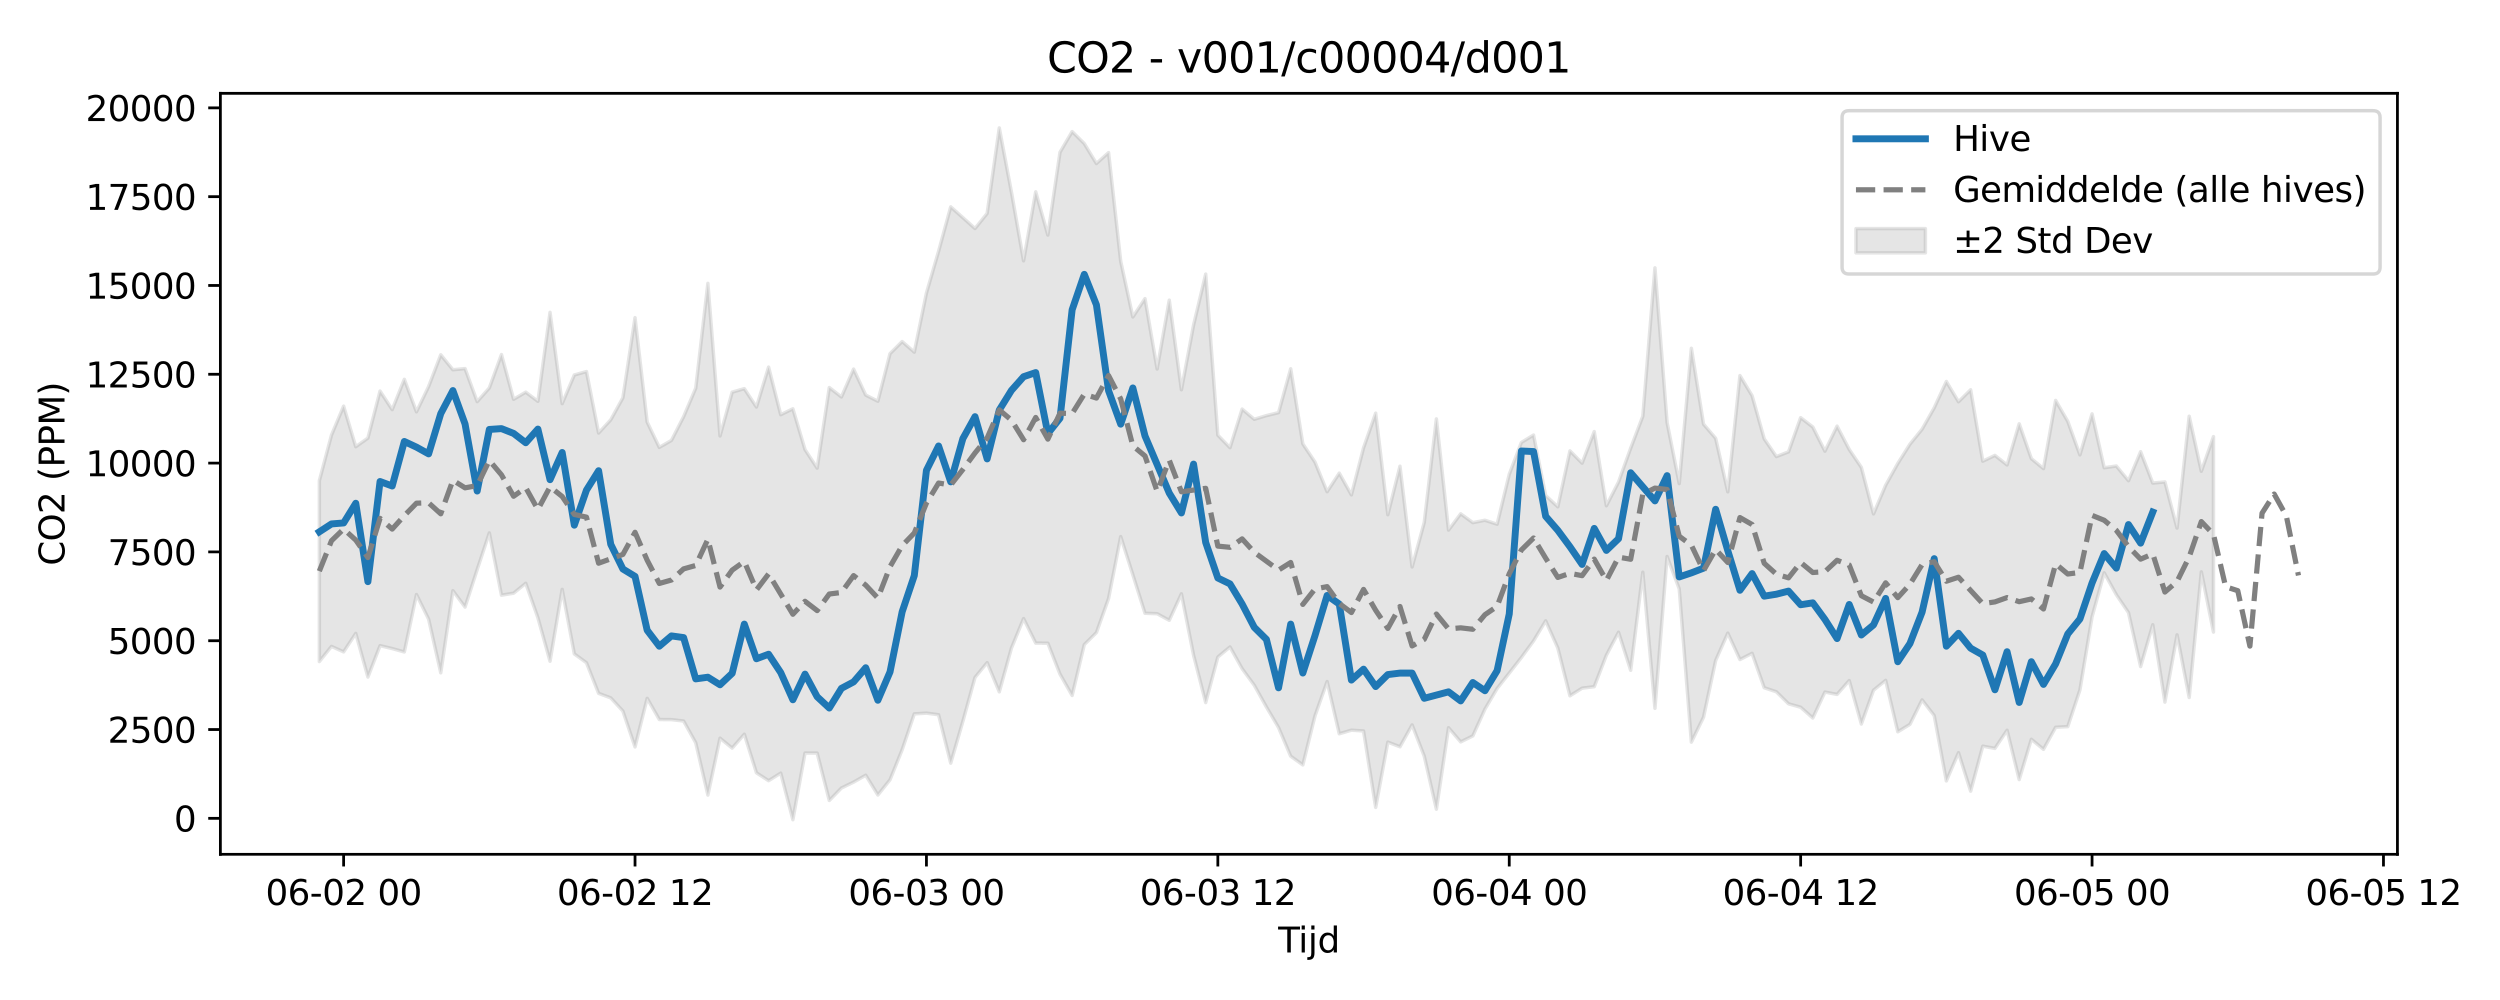 <?xml version="1.0" encoding="utf-8" standalone="no"?>
<!DOCTYPE svg PUBLIC "-//W3C//DTD SVG 1.1//EN"
  "http://www.w3.org/Graphics/SVG/1.1/DTD/svg11.dtd">
<svg xmlns:xlink="http://www.w3.org/1999/xlink" width="720pt" height="288pt" viewBox="0 0 720 288" xmlns="http://www.w3.org/2000/svg" version="1.1">
 <defs>
  <style type="text/css">*{stroke-linejoin: round; stroke-linecap: butt}</style>
 </defs>
 <g id="figure_1">
  <g id="patch_1">
   <path d="M 0 288 
L 720 288 
L 720 0 
L 0 0 
z
" style="fill: #ffffff"/>
  </g>
  <g id="axes_1">
   <g id="patch_2">
    <path d="M 63.47 246.04 
L 690.459 246.04 
L 690.459 26.88 
L 63.47 26.88 
z
" style="fill: #ffffff"/>
   </g>
   <g id="FillBetweenPolyCollection_1">
    <defs>
     <path id="m531016baf2" d="M 91.969 -149.544 
L 91.969 -97.468 
L 95.466 -101.834 
L 98.963 -100.257 
L 102.46 -105.578 
L 105.957 -93.008 
L 109.454 -102.047 
L 112.951 -101.211 
L 116.448 -100.236 
L 119.944 -116.774 
L 123.441 -109.688 
L 126.938 -94.23 
L 130.435 -117.886 
L 133.932 -113.158 
L 137.429 -123.954 
L 140.926 -134.523 
L 144.423 -116.588 
L 147.919 -117.158 
L 151.416 -120.013 
L 154.913 -110.102 
L 158.41 -97.567 
L 161.907 -118.265 
L 165.404 -99.675 
L 168.901 -97.133 
L 172.398 -88.314 
L 175.894 -87.012 
L 179.391 -83.213 
L 182.888 -72.883 
L 186.385 -86.874 
L 189.882 -80.772 
L 193.379 -80.747 
L 196.876 -80.342 
L 200.372 -74.076 
L 203.869 -59.028 
L 207.366 -75.405 
L 210.863 -72.541 
L 214.36 -76.539 
L 217.857 -65.428 
L 221.354 -63.16 
L 224.851 -65.345 
L 228.347 -51.922 
L 231.844 -71.128 
L 235.341 -71.117 
L 238.838 -57.455 
L 242.335 -61.055 
L 245.832 -62.745 
L 249.329 -64.737 
L 252.826 -59.037 
L 256.322 -63.426 
L 259.819 -72.067 
L 263.316 -82.403 
L 266.813 -82.618 
L 270.31 -82.153 
L 273.807 -68.209 
L 277.304 -80.244 
L 280.801 -92.896 
L 284.297 -97.152 
L 287.794 -88.748 
L 291.291 -101.334 
L 294.788 -109.847 
L 298.285 -102.78 
L 301.782 -102.758 
L 305.279 -93.853 
L 308.775 -87.694 
L 312.272 -102.353 
L 315.769 -105.808 
L 319.266 -115.62 
L 322.763 -133.458 
L 326.26 -122.473 
L 329.757 -111.38 
L 333.254 -111.251 
L 336.75 -109.346 
L 340.247 -116.989 
L 343.744 -99.314 
L 347.241 -85.659 
L 350.738 -98.775 
L 354.235 -101.677 
L 357.732 -95.427 
L 361.229 -90.651 
L 364.725 -84.391 
L 368.222 -78.47 
L 371.719 -70.212 
L 375.216 -67.707 
L 378.713 -81.826 
L 382.21 -91.708 
L 385.707 -76.673 
L 389.204 -77.708 
L 392.7 -77.48 
L 396.197 -55.468 
L 399.694 -74.274 
L 403.191 -72.922 
L 406.688 -79.229 
L 410.185 -70.224 
L 413.682 -54.949 
L 417.178 -78.418 
L 420.675 -74.336 
L 424.172 -76.053 
L 427.669 -83.774 
L 431.166 -89.702 
L 434.663 -94.149 
L 438.16 -98.644 
L 441.657 -103.402 
L 445.153 -109.195 
L 448.65 -101.37 
L 452.147 -87.606 
L 455.644 -89.803 
L 459.141 -90.233 
L 462.638 -99.302 
L 466.135 -105.922 
L 469.632 -94.956 
L 473.128 -123.201 
L 476.625 -83.991 
L 480.122 -127.722 
L 483.619 -118.406 
L 487.116 -74.262 
L 490.613 -81.434 
L 494.11 -97.772 
L 497.606 -105.661 
L 501.103 -98.048 
L 504.6 -99.842 
L 508.097 -89.931 
L 511.594 -88.764 
L 515.091 -85.301 
L 518.588 -84.313 
L 522.085 -81.213 
L 525.581 -88.68 
L 529.078 -88.005 
L 532.575 -92 
L 536.072 -79.476 
L 539.569 -89.213 
L 543.066 -92.055 
L 546.563 -77.242 
L 550.06 -79.384 
L 553.556 -86.43 
L 557.053 -81.914 
L 560.55 -63.091 
L 564.047 -71.228 
L 567.544 -60.145 
L 571.041 -73.108 
L 574.538 -72.454 
L 578.035 -77.69 
L 581.531 -63.481 
L 585.028 -75.087 
L 588.525 -72.189 
L 592.022 -78.542 
L 595.519 -78.73 
L 599.016 -89.298 
L 602.513 -110.352 
L 606.009 -123.032 
L 609.506 -116.724 
L 613.003 -111.569 
L 616.5 -96.024 
L 619.997 -108.074 
L 623.494 -85.784 
L 626.991 -105.166 
L 630.488 -87.112 
L 633.984 -123.3 
L 637.481 -105.96 
L 637.481 -162.248 
L 637.481 -162.248 
L 633.984 -152.266 
L 630.488 -168.128 
L 626.991 -135.907 
L 623.494 -149.2 
L 619.997 -148.879 
L 616.5 -157.906 
L 613.003 -149.551 
L 609.506 -153.786 
L 606.009 -153.29 
L 602.513 -168.803 
L 599.016 -156.993 
L 595.519 -166.637 
L 592.022 -172.679 
L 588.525 -153.04 
L 585.028 -155.915 
L 581.531 -165.944 
L 578.035 -154.1 
L 574.538 -156.848 
L 571.041 -155.173 
L 567.544 -175.746 
L 564.047 -172.283 
L 560.55 -178.134 
L 557.053 -170.548 
L 553.556 -164.375 
L 550.06 -160.075 
L 546.563 -154.521 
L 543.066 -148.239 
L 539.569 -139.997 
L 536.072 -153.389 
L 532.575 -158.559 
L 529.078 -165.279 
L 525.581 -158.064 
L 522.085 -165.025 
L 518.588 -167.708 
L 515.091 -157.866 
L 511.594 -156.508 
L 508.097 -161.613 
L 504.6 -174.044 
L 501.103 -179.834 
L 497.606 -146.352 
L 494.11 -161.759 
L 490.613 -165.844 
L 487.116 -187.699 
L 483.619 -148.713 
L 480.122 -166.329 
L 476.625 -210.866 
L 473.128 -168.121 
L 469.632 -158.907 
L 466.135 -149.166 
L 462.638 -142.337 
L 459.141 -163.704 
L 455.644 -154.611 
L 452.147 -158.155 
L 448.65 -142.032 
L 445.153 -145.288 
L 441.657 -162.704 
L 438.16 -160.578 
L 434.663 -151.399 
L 431.166 -137.027 
L 427.669 -138.168 
L 424.172 -137.485 
L 420.675 -140.029 
L 417.178 -135.332 
L 413.682 -167.361 
L 410.185 -137.544 
L 406.688 -124.718 
L 403.191 -153.734 
L 399.694 -139.76 
L 396.197 -169.011 
L 392.7 -159.015 
L 389.204 -145.474 
L 385.707 -151.736 
L 382.21 -146.394 
L 378.713 -154.927 
L 375.216 -160.161 
L 371.719 -181.798 
L 368.222 -169.161 
L 364.725 -168.302 
L 361.229 -167.244 
L 357.732 -170.182 
L 354.235 -159.071 
L 350.738 -162.669 
L 347.241 -209.066 
L 343.744 -194.357 
L 340.247 -175.751 
L 336.75 -201.558 
L 333.254 -181.722 
L 329.757 -201.997 
L 326.26 -196.712 
L 322.763 -212.756 
L 319.266 -244.054 
L 315.769 -240.908 
L 312.272 -246.646 
L 308.775 -250.106 
L 305.279 -244.151 
L 301.782 -220.302 
L 298.285 -232.76 
L 294.788 -212.872 
L 291.291 -232.686 
L 287.794 -251.158 
L 284.297 -226.536 
L 280.801 -222.183 
L 277.304 -225.323 
L 273.807 -228.429 
L 270.31 -215.618 
L 266.813 -203.591 
L 263.316 -186.586 
L 259.819 -189.642 
L 256.322 -186.147 
L 252.826 -172.445 
L 249.329 -174.217 
L 245.832 -181.702 
L 242.335 -173.677 
L 238.838 -176.391 
L 235.341 -153.179 
L 231.844 -158.526 
L 228.347 -170.269 
L 224.851 -168.569 
L 221.354 -182.279 
L 217.857 -170.776 
L 214.36 -176.071 
L 210.863 -175.058 
L 207.366 -162.447 
L 203.869 -206.391 
L 200.372 -176.218 
L 196.876 -167.98 
L 193.379 -161.168 
L 189.882 -159.151 
L 186.385 -166.44 
L 182.888 -196.514 
L 179.391 -173.44 
L 175.894 -167.089 
L 172.398 -163.283 
L 168.901 -180.995 
L 165.404 -180.016 
L 161.907 -171.759 
L 158.41 -198.045 
L 154.913 -172.416 
L 151.416 -175.065 
L 147.919 -173.004 
L 144.423 -185.886 
L 140.926 -176.278 
L 137.429 -172.33 
L 133.932 -181.848 
L 130.435 -181.511 
L 126.938 -185.818 
L 123.441 -176.689 
L 119.944 -169.393 
L 116.448 -178.76 
L 112.951 -170.03 
L 109.454 -175.371 
L 105.957 -161.833 
L 102.46 -159.341 
L 98.963 -171.034 
L 95.466 -162.691 
L 91.969 -149.544 
z
" style="stroke: #808080; stroke-opacity: 0.2"/>
    </defs>
    <g clip-path="url(#p9a6a34e21f)">
     <use xlink:href="#m531016baf2" x="0" y="288" style="fill: #808080; fill-opacity: 0.2; stroke: #808080; stroke-opacity: 0.2"/>
    </g>
   </g>
   <g id="matplotlib.axis_1">
    <g id="xtick_1">
     <g id="line2d_1">
      <defs>
       <path id="m0868b955b2" d="M 0 0 
L 0 3.5 
" style="stroke: #000000; stroke-width: 0.8"/>
      </defs>
      <g>
       <use xlink:href="#m0868b955b2" x="98.963" y="246.04" style="stroke: #000000; stroke-width: 0.8"/>
      </g>
     </g>
     <g id="text_1">
      <!-- 06-02 00 -->
      <g transform="translate(76.483 260.638) scale(0.1 -0.1)">
       <defs>
        <path id="DejaVuSans-30" d="M 2034 4250 
Q 1547 4250 1301 3770 
Q 1056 3291 1056 2328 
Q 1056 1369 1301 889 
Q 1547 409 2034 409 
Q 2525 409 2770 889 
Q 3016 1369 3016 2328 
Q 3016 3291 2770 3770 
Q 2525 4250 2034 4250 
z
M 2034 4750 
Q 2819 4750 3233 4129 
Q 3647 3509 3647 2328 
Q 3647 1150 3233 529 
Q 2819 -91 2034 -91 
Q 1250 -91 836 529 
Q 422 1150 422 2328 
Q 422 3509 836 4129 
Q 1250 4750 2034 4750 
z
" transform="scale(0.016)"/>
        <path id="DejaVuSans-36" d="M 2113 2584 
Q 1688 2584 1439 2293 
Q 1191 2003 1191 1497 
Q 1191 994 1439 701 
Q 1688 409 2113 409 
Q 2538 409 2786 701 
Q 3034 994 3034 1497 
Q 3034 2003 2786 2293 
Q 2538 2584 2113 2584 
z
M 3366 4563 
L 3366 3988 
Q 3128 4100 2886 4159 
Q 2644 4219 2406 4219 
Q 1781 4219 1451 3797 
Q 1122 3375 1075 2522 
Q 1259 2794 1537 2939 
Q 1816 3084 2150 3084 
Q 2853 3084 3261 2657 
Q 3669 2231 3669 1497 
Q 3669 778 3244 343 
Q 2819 -91 2113 -91 
Q 1303 -91 875 529 
Q 447 1150 447 2328 
Q 447 3434 972 4092 
Q 1497 4750 2381 4750 
Q 2619 4750 2861 4703 
Q 3103 4656 3366 4563 
z
" transform="scale(0.016)"/>
        <path id="DejaVuSans-2d" d="M 313 2009 
L 1997 2009 
L 1997 1497 
L 313 1497 
L 313 2009 
z
" transform="scale(0.016)"/>
        <path id="DejaVuSans-32" d="M 1228 531 
L 3431 531 
L 3431 0 
L 469 0 
L 469 531 
Q 828 903 1448 1529 
Q 2069 2156 2228 2338 
Q 2531 2678 2651 2914 
Q 2772 3150 2772 3378 
Q 2772 3750 2511 3984 
Q 2250 4219 1831 4219 
Q 1534 4219 1204 4116 
Q 875 4013 500 3803 
L 500 4441 
Q 881 4594 1212 4672 
Q 1544 4750 1819 4750 
Q 2544 4750 2975 4387 
Q 3406 4025 3406 3419 
Q 3406 3131 3298 2873 
Q 3191 2616 2906 2266 
Q 2828 2175 2409 1742 
Q 1991 1309 1228 531 
z
" transform="scale(0.016)"/>
        <path id="DejaVuSans-20" transform="scale(0.016)"/>
       </defs>
       <use xlink:href="#DejaVuSans-30"/>
       <use xlink:href="#DejaVuSans-36" transform="translate(63.623 0)"/>
       <use xlink:href="#DejaVuSans-2d" transform="translate(127.246 0)"/>
       <use xlink:href="#DejaVuSans-30" transform="translate(163.33 0)"/>
       <use xlink:href="#DejaVuSans-32" transform="translate(226.953 0)"/>
       <use xlink:href="#DejaVuSans-20" transform="translate(290.576 0)"/>
       <use xlink:href="#DejaVuSans-30" transform="translate(322.363 0)"/>
       <use xlink:href="#DejaVuSans-30" transform="translate(385.986 0)"/>
      </g>
     </g>
    </g>
    <g id="xtick_2">
     <g id="line2d_2">
      <g>
       <use xlink:href="#m0868b955b2" x="182.888" y="246.04" style="stroke: #000000; stroke-width: 0.8"/>
      </g>
     </g>
     <g id="text_2">
      <!-- 06-02 12 -->
      <g transform="translate(160.408 260.638) scale(0.1 -0.1)">
       <defs>
        <path id="DejaVuSans-31" d="M 794 531 
L 1825 531 
L 1825 4091 
L 703 3866 
L 703 4441 
L 1819 4666 
L 2450 4666 
L 2450 531 
L 3481 531 
L 3481 0 
L 794 0 
L 794 531 
z
" transform="scale(0.016)"/>
       </defs>
       <use xlink:href="#DejaVuSans-30"/>
       <use xlink:href="#DejaVuSans-36" transform="translate(63.623 0)"/>
       <use xlink:href="#DejaVuSans-2d" transform="translate(127.246 0)"/>
       <use xlink:href="#DejaVuSans-30" transform="translate(163.33 0)"/>
       <use xlink:href="#DejaVuSans-32" transform="translate(226.953 0)"/>
       <use xlink:href="#DejaVuSans-20" transform="translate(290.576 0)"/>
       <use xlink:href="#DejaVuSans-31" transform="translate(322.363 0)"/>
       <use xlink:href="#DejaVuSans-32" transform="translate(385.986 0)"/>
      </g>
     </g>
    </g>
    <g id="xtick_3">
     <g id="line2d_3">
      <g>
       <use xlink:href="#m0868b955b2" x="266.813" y="246.04" style="stroke: #000000; stroke-width: 0.8"/>
      </g>
     </g>
     <g id="text_3">
      <!-- 06-03 00 -->
      <g transform="translate(244.333 260.638) scale(0.1 -0.1)">
       <defs>
        <path id="DejaVuSans-33" d="M 2597 2516 
Q 3050 2419 3304 2112 
Q 3559 1806 3559 1356 
Q 3559 666 3084 287 
Q 2609 -91 1734 -91 
Q 1441 -91 1130 -33 
Q 819 25 488 141 
L 488 750 
Q 750 597 1062 519 
Q 1375 441 1716 441 
Q 2309 441 2620 675 
Q 2931 909 2931 1356 
Q 2931 1769 2642 2001 
Q 2353 2234 1838 2234 
L 1294 2234 
L 1294 2753 
L 1863 2753 
Q 2328 2753 2575 2939 
Q 2822 3125 2822 3475 
Q 2822 3834 2567 4026 
Q 2313 4219 1838 4219 
Q 1578 4219 1281 4162 
Q 984 4106 628 3988 
L 628 4550 
Q 988 4650 1302 4700 
Q 1616 4750 1894 4750 
Q 2613 4750 3031 4423 
Q 3450 4097 3450 3541 
Q 3450 3153 3228 2886 
Q 3006 2619 2597 2516 
z
" transform="scale(0.016)"/>
       </defs>
       <use xlink:href="#DejaVuSans-30"/>
       <use xlink:href="#DejaVuSans-36" transform="translate(63.623 0)"/>
       <use xlink:href="#DejaVuSans-2d" transform="translate(127.246 0)"/>
       <use xlink:href="#DejaVuSans-30" transform="translate(163.33 0)"/>
       <use xlink:href="#DejaVuSans-33" transform="translate(226.953 0)"/>
       <use xlink:href="#DejaVuSans-20" transform="translate(290.576 0)"/>
       <use xlink:href="#DejaVuSans-30" transform="translate(322.363 0)"/>
       <use xlink:href="#DejaVuSans-30" transform="translate(385.986 0)"/>
      </g>
     </g>
    </g>
    <g id="xtick_4">
     <g id="line2d_4">
      <g>
       <use xlink:href="#m0868b955b2" x="350.738" y="246.04" style="stroke: #000000; stroke-width: 0.8"/>
      </g>
     </g>
     <g id="text_4">
      <!-- 06-03 12 -->
      <g transform="translate(328.257 260.638) scale(0.1 -0.1)">
       <use xlink:href="#DejaVuSans-30"/>
       <use xlink:href="#DejaVuSans-36" transform="translate(63.623 0)"/>
       <use xlink:href="#DejaVuSans-2d" transform="translate(127.246 0)"/>
       <use xlink:href="#DejaVuSans-30" transform="translate(163.33 0)"/>
       <use xlink:href="#DejaVuSans-33" transform="translate(226.953 0)"/>
       <use xlink:href="#DejaVuSans-20" transform="translate(290.576 0)"/>
       <use xlink:href="#DejaVuSans-31" transform="translate(322.363 0)"/>
       <use xlink:href="#DejaVuSans-32" transform="translate(385.986 0)"/>
      </g>
     </g>
    </g>
    <g id="xtick_5">
     <g id="line2d_5">
      <g>
       <use xlink:href="#m0868b955b2" x="434.663" y="246.04" style="stroke: #000000; stroke-width: 0.8"/>
      </g>
     </g>
     <g id="text_5">
      <!-- 06-04 00 -->
      <g transform="translate(412.182 260.638) scale(0.1 -0.1)">
       <defs>
        <path id="DejaVuSans-34" d="M 2419 4116 
L 825 1625 
L 2419 1625 
L 2419 4116 
z
M 2253 4666 
L 3047 4666 
L 3047 1625 
L 3713 1625 
L 3713 1100 
L 3047 1100 
L 3047 0 
L 2419 0 
L 2419 1100 
L 313 1100 
L 313 1709 
L 2253 4666 
z
" transform="scale(0.016)"/>
       </defs>
       <use xlink:href="#DejaVuSans-30"/>
       <use xlink:href="#DejaVuSans-36" transform="translate(63.623 0)"/>
       <use xlink:href="#DejaVuSans-2d" transform="translate(127.246 0)"/>
       <use xlink:href="#DejaVuSans-30" transform="translate(163.33 0)"/>
       <use xlink:href="#DejaVuSans-34" transform="translate(226.953 0)"/>
       <use xlink:href="#DejaVuSans-20" transform="translate(290.576 0)"/>
       <use xlink:href="#DejaVuSans-30" transform="translate(322.363 0)"/>
       <use xlink:href="#DejaVuSans-30" transform="translate(385.986 0)"/>
      </g>
     </g>
    </g>
    <g id="xtick_6">
     <g id="line2d_6">
      <g>
       <use xlink:href="#m0868b955b2" x="518.588" y="246.04" style="stroke: #000000; stroke-width: 0.8"/>
      </g>
     </g>
     <g id="text_6">
      <!-- 06-04 12 -->
      <g transform="translate(496.107 260.638) scale(0.1 -0.1)">
       <use xlink:href="#DejaVuSans-30"/>
       <use xlink:href="#DejaVuSans-36" transform="translate(63.623 0)"/>
       <use xlink:href="#DejaVuSans-2d" transform="translate(127.246 0)"/>
       <use xlink:href="#DejaVuSans-30" transform="translate(163.33 0)"/>
       <use xlink:href="#DejaVuSans-34" transform="translate(226.953 0)"/>
       <use xlink:href="#DejaVuSans-20" transform="translate(290.576 0)"/>
       <use xlink:href="#DejaVuSans-31" transform="translate(322.363 0)"/>
       <use xlink:href="#DejaVuSans-32" transform="translate(385.986 0)"/>
      </g>
     </g>
    </g>
    <g id="xtick_7">
     <g id="line2d_7">
      <g>
       <use xlink:href="#m0868b955b2" x="602.513" y="246.04" style="stroke: #000000; stroke-width: 0.8"/>
      </g>
     </g>
     <g id="text_7">
      <!-- 06-05 00 -->
      <g transform="translate(580.032 260.638) scale(0.1 -0.1)">
       <defs>
        <path id="DejaVuSans-35" d="M 691 4666 
L 3169 4666 
L 3169 4134 
L 1269 4134 
L 1269 2991 
Q 1406 3038 1543 3061 
Q 1681 3084 1819 3084 
Q 2600 3084 3056 2656 
Q 3513 2228 3513 1497 
Q 3513 744 3044 326 
Q 2575 -91 1722 -91 
Q 1428 -91 1123 -41 
Q 819 9 494 109 
L 494 744 
Q 775 591 1075 516 
Q 1375 441 1709 441 
Q 2250 441 2565 725 
Q 2881 1009 2881 1497 
Q 2881 1984 2565 2268 
Q 2250 2553 1709 2553 
Q 1456 2553 1204 2497 
Q 953 2441 691 2322 
L 691 4666 
z
" transform="scale(0.016)"/>
       </defs>
       <use xlink:href="#DejaVuSans-30"/>
       <use xlink:href="#DejaVuSans-36" transform="translate(63.623 0)"/>
       <use xlink:href="#DejaVuSans-2d" transform="translate(127.246 0)"/>
       <use xlink:href="#DejaVuSans-30" transform="translate(163.33 0)"/>
       <use xlink:href="#DejaVuSans-35" transform="translate(226.953 0)"/>
       <use xlink:href="#DejaVuSans-20" transform="translate(290.576 0)"/>
       <use xlink:href="#DejaVuSans-30" transform="translate(322.363 0)"/>
       <use xlink:href="#DejaVuSans-30" transform="translate(385.986 0)"/>
      </g>
     </g>
    </g>
    <g id="xtick_8">
     <g id="line2d_8">
      <g>
       <use xlink:href="#m0868b955b2" x="686.438" y="246.04" style="stroke: #000000; stroke-width: 0.8"/>
      </g>
     </g>
     <g id="text_8">
      <!-- 06-05 12 -->
      <g transform="translate(663.957 260.638) scale(0.1 -0.1)">
       <use xlink:href="#DejaVuSans-30"/>
       <use xlink:href="#DejaVuSans-36" transform="translate(63.623 0)"/>
       <use xlink:href="#DejaVuSans-2d" transform="translate(127.246 0)"/>
       <use xlink:href="#DejaVuSans-30" transform="translate(163.33 0)"/>
       <use xlink:href="#DejaVuSans-35" transform="translate(226.953 0)"/>
       <use xlink:href="#DejaVuSans-20" transform="translate(290.576 0)"/>
       <use xlink:href="#DejaVuSans-31" transform="translate(322.363 0)"/>
       <use xlink:href="#DejaVuSans-32" transform="translate(385.986 0)"/>
      </g>
     </g>
    </g>
    <g id="text_9">
     <!-- Tijd -->
     <g transform="translate(368.114 274.317) scale(0.1 -0.1)">
      <defs>
       <path id="DejaVuSans-54" d="M -19 4666 
L 3928 4666 
L 3928 4134 
L 2272 4134 
L 2272 0 
L 1638 0 
L 1638 4134 
L -19 4134 
L -19 4666 
z
" transform="scale(0.016)"/>
       <path id="DejaVuSans-69" d="M 603 3500 
L 1178 3500 
L 1178 0 
L 603 0 
L 603 3500 
z
M 603 4863 
L 1178 4863 
L 1178 4134 
L 603 4134 
L 603 4863 
z
" transform="scale(0.016)"/>
       <path id="DejaVuSans-6a" d="M 603 3500 
L 1178 3500 
L 1178 -63 
Q 1178 -731 923 -1031 
Q 669 -1331 103 -1331 
L -116 -1331 
L -116 -844 
L 38 -844 
Q 366 -844 484 -692 
Q 603 -541 603 -63 
L 603 3500 
z
M 603 4863 
L 1178 4863 
L 1178 4134 
L 603 4134 
L 603 4863 
z
" transform="scale(0.016)"/>
       <path id="DejaVuSans-64" d="M 2906 2969 
L 2906 4863 
L 3481 4863 
L 3481 0 
L 2906 0 
L 2906 525 
Q 2725 213 2448 61 
Q 2172 -91 1784 -91 
Q 1150 -91 751 415 
Q 353 922 353 1747 
Q 353 2572 751 3078 
Q 1150 3584 1784 3584 
Q 2172 3584 2448 3432 
Q 2725 3281 2906 2969 
z
M 947 1747 
Q 947 1113 1208 752 
Q 1469 391 1925 391 
Q 2381 391 2643 752 
Q 2906 1113 2906 1747 
Q 2906 2381 2643 2742 
Q 2381 3103 1925 3103 
Q 1469 3103 1208 2742 
Q 947 2381 947 1747 
z
" transform="scale(0.016)"/>
      </defs>
      <use xlink:href="#DejaVuSans-54"/>
      <use xlink:href="#DejaVuSans-69" transform="translate(57.959 0)"/>
      <use xlink:href="#DejaVuSans-6a" transform="translate(85.742 0)"/>
      <use xlink:href="#DejaVuSans-64" transform="translate(113.525 0)"/>
     </g>
    </g>
   </g>
   <g id="matplotlib.axis_2">
    <g id="ytick_1">
     <g id="line2d_9">
      <defs>
       <path id="m83c15fec87" d="M 0 0 
L -3.5 0 
" style="stroke: #000000; stroke-width: 0.8"/>
      </defs>
      <g>
       <use xlink:href="#m83c15fec87" x="63.47" y="235.682" style="stroke: #000000; stroke-width: 0.8"/>
      </g>
     </g>
     <g id="text_10">
      <!-- 0 -->
      <g transform="translate(50.108 239.481) scale(0.1 -0.1)">
       <use xlink:href="#DejaVuSans-30"/>
      </g>
     </g>
    </g>
    <g id="ytick_2">
     <g id="line2d_10">
      <g>
       <use xlink:href="#m83c15fec87" x="63.47" y="210.104" style="stroke: #000000; stroke-width: 0.8"/>
      </g>
     </g>
     <g id="text_11">
      <!-- 2500 -->
      <g transform="translate(31.02 213.903) scale(0.1 -0.1)">
       <use xlink:href="#DejaVuSans-32"/>
       <use xlink:href="#DejaVuSans-35" transform="translate(63.623 0)"/>
       <use xlink:href="#DejaVuSans-30" transform="translate(127.246 0)"/>
       <use xlink:href="#DejaVuSans-30" transform="translate(190.869 0)"/>
      </g>
     </g>
    </g>
    <g id="ytick_3">
     <g id="line2d_11">
      <g>
       <use xlink:href="#m83c15fec87" x="63.47" y="184.527" style="stroke: #000000; stroke-width: 0.8"/>
      </g>
     </g>
     <g id="text_12">
      <!-- 5000 -->
      <g transform="translate(31.02 188.326) scale(0.1 -0.1)">
       <use xlink:href="#DejaVuSans-35"/>
       <use xlink:href="#DejaVuSans-30" transform="translate(63.623 0)"/>
       <use xlink:href="#DejaVuSans-30" transform="translate(127.246 0)"/>
       <use xlink:href="#DejaVuSans-30" transform="translate(190.869 0)"/>
      </g>
     </g>
    </g>
    <g id="ytick_4">
     <g id="line2d_12">
      <g>
       <use xlink:href="#m83c15fec87" x="63.47" y="158.949" style="stroke: #000000; stroke-width: 0.8"/>
      </g>
     </g>
     <g id="text_13">
      <!-- 7500 -->
      <g transform="translate(31.02 162.749) scale(0.1 -0.1)">
       <defs>
        <path id="DejaVuSans-37" d="M 525 4666 
L 3525 4666 
L 3525 4397 
L 1831 0 
L 1172 0 
L 2766 4134 
L 525 4134 
L 525 4666 
z
" transform="scale(0.016)"/>
       </defs>
       <use xlink:href="#DejaVuSans-37"/>
       <use xlink:href="#DejaVuSans-35" transform="translate(63.623 0)"/>
       <use xlink:href="#DejaVuSans-30" transform="translate(127.246 0)"/>
       <use xlink:href="#DejaVuSans-30" transform="translate(190.869 0)"/>
      </g>
     </g>
    </g>
    <g id="ytick_5">
     <g id="line2d_13">
      <g>
       <use xlink:href="#m83c15fec87" x="63.47" y="133.372" style="stroke: #000000; stroke-width: 0.8"/>
      </g>
     </g>
     <g id="text_14">
      <!-- 10000 -->
      <g transform="translate(24.657 137.171) scale(0.1 -0.1)">
       <use xlink:href="#DejaVuSans-31"/>
       <use xlink:href="#DejaVuSans-30" transform="translate(63.623 0)"/>
       <use xlink:href="#DejaVuSans-30" transform="translate(127.246 0)"/>
       <use xlink:href="#DejaVuSans-30" transform="translate(190.869 0)"/>
       <use xlink:href="#DejaVuSans-30" transform="translate(254.492 0)"/>
      </g>
     </g>
    </g>
    <g id="ytick_6">
     <g id="line2d_14">
      <g>
       <use xlink:href="#m83c15fec87" x="63.47" y="107.795" style="stroke: #000000; stroke-width: 0.8"/>
      </g>
     </g>
     <g id="text_15">
      <!-- 12500 -->
      <g transform="translate(24.657 111.594) scale(0.1 -0.1)">
       <use xlink:href="#DejaVuSans-31"/>
       <use xlink:href="#DejaVuSans-32" transform="translate(63.623 0)"/>
       <use xlink:href="#DejaVuSans-35" transform="translate(127.246 0)"/>
       <use xlink:href="#DejaVuSans-30" transform="translate(190.869 0)"/>
       <use xlink:href="#DejaVuSans-30" transform="translate(254.492 0)"/>
      </g>
     </g>
    </g>
    <g id="ytick_7">
     <g id="line2d_15">
      <g>
       <use xlink:href="#m83c15fec87" x="63.47" y="82.217" style="stroke: #000000; stroke-width: 0.8"/>
      </g>
     </g>
     <g id="text_16">
      <!-- 15000 -->
      <g transform="translate(24.657 86.016) scale(0.1 -0.1)">
       <use xlink:href="#DejaVuSans-31"/>
       <use xlink:href="#DejaVuSans-35" transform="translate(63.623 0)"/>
       <use xlink:href="#DejaVuSans-30" transform="translate(127.246 0)"/>
       <use xlink:href="#DejaVuSans-30" transform="translate(190.869 0)"/>
       <use xlink:href="#DejaVuSans-30" transform="translate(254.492 0)"/>
      </g>
     </g>
    </g>
    <g id="ytick_8">
     <g id="line2d_16">
      <g>
       <use xlink:href="#m83c15fec87" x="63.47" y="56.64" style="stroke: #000000; stroke-width: 0.8"/>
      </g>
     </g>
     <g id="text_17">
      <!-- 17500 -->
      <g transform="translate(24.657 60.439) scale(0.1 -0.1)">
       <use xlink:href="#DejaVuSans-31"/>
       <use xlink:href="#DejaVuSans-37" transform="translate(63.623 0)"/>
       <use xlink:href="#DejaVuSans-35" transform="translate(127.246 0)"/>
       <use xlink:href="#DejaVuSans-30" transform="translate(190.869 0)"/>
       <use xlink:href="#DejaVuSans-30" transform="translate(254.492 0)"/>
      </g>
     </g>
    </g>
    <g id="ytick_9">
     <g id="line2d_17">
      <g>
       <use xlink:href="#m83c15fec87" x="63.47" y="31.062" style="stroke: #000000; stroke-width: 0.8"/>
      </g>
     </g>
     <g id="text_18">
      <!-- 20000 -->
      <g transform="translate(24.657 34.862) scale(0.1 -0.1)">
       <use xlink:href="#DejaVuSans-32"/>
       <use xlink:href="#DejaVuSans-30" transform="translate(63.623 0)"/>
       <use xlink:href="#DejaVuSans-30" transform="translate(127.246 0)"/>
       <use xlink:href="#DejaVuSans-30" transform="translate(190.869 0)"/>
       <use xlink:href="#DejaVuSans-30" transform="translate(254.492 0)"/>
      </g>
     </g>
    </g>
    <g id="text_19">
     <!-- CO2 (PPM) -->
     <g transform="translate(18.578 162.903) rotate(-90) scale(0.1 -0.1)">
      <defs>
       <path id="DejaVuSans-43" d="M 4122 4306 
L 4122 3641 
Q 3803 3938 3442 4084 
Q 3081 4231 2675 4231 
Q 1875 4231 1450 3742 
Q 1025 3253 1025 2328 
Q 1025 1406 1450 917 
Q 1875 428 2675 428 
Q 3081 428 3442 575 
Q 3803 722 4122 1019 
L 4122 359 
Q 3791 134 3420 21 
Q 3050 -91 2638 -91 
Q 1578 -91 968 557 
Q 359 1206 359 2328 
Q 359 3453 968 4101 
Q 1578 4750 2638 4750 
Q 3056 4750 3426 4639 
Q 3797 4528 4122 4306 
z
" transform="scale(0.016)"/>
       <path id="DejaVuSans-4f" d="M 2522 4238 
Q 1834 4238 1429 3725 
Q 1025 3213 1025 2328 
Q 1025 1447 1429 934 
Q 1834 422 2522 422 
Q 3209 422 3611 934 
Q 4013 1447 4013 2328 
Q 4013 3213 3611 3725 
Q 3209 4238 2522 4238 
z
M 2522 4750 
Q 3503 4750 4090 4092 
Q 4678 3434 4678 2328 
Q 4678 1225 4090 567 
Q 3503 -91 2522 -91 
Q 1538 -91 948 565 
Q 359 1222 359 2328 
Q 359 3434 948 4092 
Q 1538 4750 2522 4750 
z
" transform="scale(0.016)"/>
       <path id="DejaVuSans-28" d="M 1984 4856 
Q 1566 4138 1362 3434 
Q 1159 2731 1159 2009 
Q 1159 1288 1364 580 
Q 1569 -128 1984 -844 
L 1484 -844 
Q 1016 -109 783 600 
Q 550 1309 550 2009 
Q 550 2706 781 3412 
Q 1013 4119 1484 4856 
L 1984 4856 
z
" transform="scale(0.016)"/>
       <path id="DejaVuSans-50" d="M 1259 4147 
L 1259 2394 
L 2053 2394 
Q 2494 2394 2734 2622 
Q 2975 2850 2975 3272 
Q 2975 3691 2734 3919 
Q 2494 4147 2053 4147 
L 1259 4147 
z
M 628 4666 
L 2053 4666 
Q 2838 4666 3239 4311 
Q 3641 3956 3641 3272 
Q 3641 2581 3239 2228 
Q 2838 1875 2053 1875 
L 1259 1875 
L 1259 0 
L 628 0 
L 628 4666 
z
" transform="scale(0.016)"/>
       <path id="DejaVuSans-4d" d="M 628 4666 
L 1569 4666 
L 2759 1491 
L 3956 4666 
L 4897 4666 
L 4897 0 
L 4281 0 
L 4281 4097 
L 3078 897 
L 2444 897 
L 1241 4097 
L 1241 0 
L 628 0 
L 628 4666 
z
" transform="scale(0.016)"/>
       <path id="DejaVuSans-29" d="M 513 4856 
L 1013 4856 
Q 1481 4119 1714 3412 
Q 1947 2706 1947 2009 
Q 1947 1309 1714 600 
Q 1481 -109 1013 -844 
L 513 -844 
Q 928 -128 1133 580 
Q 1338 1288 1338 2009 
Q 1338 2731 1133 3434 
Q 928 4138 513 4856 
z
" transform="scale(0.016)"/>
      </defs>
      <use xlink:href="#DejaVuSans-43"/>
      <use xlink:href="#DejaVuSans-4f" transform="translate(69.824 0)"/>
      <use xlink:href="#DejaVuSans-32" transform="translate(148.535 0)"/>
      <use xlink:href="#DejaVuSans-20" transform="translate(212.158 0)"/>
      <use xlink:href="#DejaVuSans-28" transform="translate(243.945 0)"/>
      <use xlink:href="#DejaVuSans-50" transform="translate(282.959 0)"/>
      <use xlink:href="#DejaVuSans-50" transform="translate(343.262 0)"/>
      <use xlink:href="#DejaVuSans-4d" transform="translate(403.564 0)"/>
      <use xlink:href="#DejaVuSans-29" transform="translate(489.844 0)"/>
     </g>
    </g>
   </g>
   <g id="line2d_18">
    <path d="M 91.969 153.169 
L 95.466 150.894 
L 98.963 150.611 
L 102.46 144.94 
L 105.957 167.513 
L 109.454 138.675 
L 112.951 139.971 
L 116.448 127.145 
L 119.944 128.775 
L 123.441 130.715 
L 126.938 119.124 
L 130.435 112.487 
L 133.932 122.108 
L 137.429 141.417 
L 140.926 123.68 
L 144.423 123.441 
L 147.919 124.822 
L 151.416 127.51 
L 154.913 123.581 
L 158.41 138.146 
L 161.907 130.32 
L 165.404 151.249 
L 168.901 141.154 
L 172.398 135.572 
L 175.894 156.76 
L 179.391 163.874 
L 182.888 166.002 
L 186.385 181.512 
L 189.882 186.106 
L 193.379 183.142 
L 196.876 183.626 
L 200.372 195.518 
L 203.869 195.037 
L 207.366 197.217 
L 210.863 193.915 
L 214.36 179.746 
L 217.857 189.721 
L 221.354 188.418 
L 224.851 193.711 
L 228.347 201.531 
L 231.844 194.151 
L 235.341 200.671 
L 238.838 203.914 
L 242.335 198.247 
L 245.832 196.388 
L 249.329 192.313 
L 252.826 201.67 
L 256.322 193.52 
L 259.819 176.206 
L 263.316 165.773 
L 266.813 135.459 
L 270.31 128.444 
L 273.807 138.771 
L 277.304 126.323 
L 280.801 120.004 
L 284.297 132.161 
L 287.794 118.087 
L 291.291 112.436 
L 294.788 108.49 
L 298.285 107.3 
L 301.782 124.884 
L 305.279 120.454 
L 308.775 89.219 
L 312.272 79.018 
L 315.769 87.803 
L 319.266 112.521 
L 322.763 122.159 
L 326.26 111.733 
L 329.757 125.556 
L 336.75 142.014 
L 340.247 147.729 
L 343.744 133.665 
L 347.241 156.243 
L 350.738 166.459 
L 354.235 168.161 
L 357.732 173.962 
L 361.229 180.673 
L 364.725 184.141 
L 368.222 198.09 
L 371.719 179.746 
L 375.216 193.83 
L 378.713 183.06 
L 382.21 171.493 
L 385.707 173.965 
L 389.204 195.859 
L 392.7 192.722 
L 396.197 197.73 
L 399.694 194.277 
L 403.191 193.851 
L 406.688 193.854 
L 410.185 201.111 
L 417.178 199.249 
L 420.675 201.861 
L 424.172 196.565 
L 427.669 198.929 
L 431.166 193.155 
L 434.663 176.83 
L 438.16 129.89 
L 441.657 130.047 
L 445.153 148.701 
L 448.65 152.732 
L 452.147 157.462 
L 455.644 162.554 
L 459.141 152.187 
L 462.638 158.516 
L 466.135 155.15 
L 469.632 136.158 
L 476.625 144.251 
L 480.122 136.987 
L 483.619 166.155 
L 487.116 164.986 
L 490.613 163.632 
L 494.11 146.676 
L 497.606 158.602 
L 501.103 169.995 
L 504.6 165.197 
L 508.097 171.694 
L 511.594 171.134 
L 515.091 170.238 
L 518.588 174.163 
L 522.085 173.621 
L 525.581 178.398 
L 529.078 183.906 
L 532.575 174.091 
L 536.072 182.88 
L 539.569 179.974 
L 543.066 172.349 
L 546.563 190.578 
L 550.06 185.338 
L 553.556 176.305 
L 557.053 160.897 
L 560.55 186.102 
L 564.047 182.395 
L 567.544 186.675 
L 571.041 188.653 
L 574.538 198.652 
L 578.035 187.698 
L 581.531 202.301 
L 585.028 190.57 
L 588.525 197.104 
L 592.022 191.197 
L 595.519 182.58 
L 599.016 178.269 
L 602.513 167.895 
L 606.009 159.43 
L 609.506 163.618 
L 613.003 151.075 
L 616.5 156.422 
L 619.997 147.48 
L 619.997 147.48 
" clip-path="url(#p9a6a34e21f)" style="fill: none; stroke: #1f77b4; stroke-width: 2; stroke-linecap: square"/>
   </g>
   <g id="line2d_19">
    <path d="M 91.969 164.494 
L 95.466 155.737 
L 98.963 152.355 
L 102.46 155.541 
L 105.957 160.58 
L 109.454 149.291 
L 112.951 152.379 
L 116.448 148.502 
L 119.944 144.916 
L 123.441 144.811 
L 126.938 147.976 
L 130.435 138.301 
L 133.932 140.497 
L 137.429 139.858 
L 140.926 132.6 
L 144.423 136.763 
L 147.919 142.919 
L 151.416 140.461 
L 154.913 146.741 
L 158.41 140.194 
L 161.907 142.988 
L 165.404 148.155 
L 168.901 148.936 
L 172.398 162.202 
L 179.391 159.673 
L 182.888 153.301 
L 186.385 161.343 
L 189.882 168.038 
L 193.379 167.043 
L 196.876 163.839 
L 200.372 162.853 
L 203.869 155.29 
L 207.366 169.074 
L 210.863 164.201 
L 214.36 161.695 
L 217.857 169.898 
L 221.354 165.281 
L 228.347 176.905 
L 231.844 173.173 
L 235.341 175.852 
L 238.838 171.077 
L 242.335 170.634 
L 245.832 165.777 
L 249.329 168.523 
L 252.826 172.259 
L 256.322 163.213 
L 259.819 157.145 
L 263.316 153.506 
L 266.813 144.895 
L 270.31 139.115 
L 273.807 139.681 
L 277.304 135.216 
L 280.801 130.461 
L 284.297 126.156 
L 287.794 118.047 
L 291.291 120.99 
L 294.788 126.64 
L 298.285 120.23 
L 301.782 126.47 
L 305.279 118.998 
L 308.775 119.1 
L 312.272 113.501 
L 315.769 114.642 
L 319.266 108.163 
L 322.763 114.893 
L 326.26 128.408 
L 329.757 131.312 
L 333.254 141.513 
L 336.75 132.548 
L 340.247 141.63 
L 347.241 140.637 
L 350.738 157.278 
L 354.235 157.626 
L 357.732 155.196 
L 361.229 159.053 
L 368.222 164.184 
L 371.719 161.995 
L 375.216 174.066 
L 378.713 169.623 
L 382.21 168.949 
L 385.707 173.795 
L 389.204 176.409 
L 392.7 169.753 
L 396.197 175.761 
L 399.694 180.983 
L 403.191 174.672 
L 406.688 186.026 
L 410.185 184.116 
L 413.682 176.845 
L 417.178 181.125 
L 420.675 180.817 
L 424.172 181.231 
L 427.669 177.029 
L 431.166 174.636 
L 434.663 165.226 
L 438.16 158.389 
L 441.657 154.947 
L 445.153 160.759 
L 448.65 166.299 
L 452.147 165.119 
L 455.644 165.793 
L 459.141 161.031 
L 462.638 167.181 
L 466.135 160.456 
L 469.632 161.068 
L 473.128 142.339 
L 476.625 140.571 
L 480.122 140.974 
L 483.619 154.44 
L 487.116 157.019 
L 490.613 164.361 
L 494.11 158.234 
L 497.606 161.994 
L 501.103 149.059 
L 504.6 151.057 
L 508.097 162.228 
L 511.594 165.364 
L 515.091 166.416 
L 518.588 161.989 
L 522.085 164.881 
L 525.581 164.628 
L 529.078 161.358 
L 532.575 162.721 
L 536.072 171.568 
L 539.569 173.395 
L 543.066 167.853 
L 546.563 172.118 
L 550.06 168.271 
L 553.556 162.597 
L 557.053 161.769 
L 560.55 167.387 
L 564.047 166.244 
L 571.041 173.86 
L 574.538 173.349 
L 578.035 172.105 
L 581.531 173.288 
L 585.028 172.499 
L 588.525 175.385 
L 592.022 162.389 
L 595.519 165.316 
L 599.016 164.854 
L 602.513 148.422 
L 606.009 149.839 
L 609.506 152.745 
L 613.003 157.44 
L 616.5 161.035 
L 619.997 159.523 
L 623.494 170.508 
L 626.991 167.463 
L 630.488 160.38 
L 633.984 150.217 
L 637.481 153.896 
L 640.978 168.981 
L 644.475 170.118 
L 647.972 186.077 
L 651.469 147.794 
L 654.966 142.29 
L 658.463 148.609 
L 661.959 165.733 
L 661.959 165.733 
" clip-path="url(#p9a6a34e21f)" style="fill: none; stroke-dasharray: 5.55,2.4; stroke-dashoffset: 0; stroke: #808080; stroke-width: 1.5"/>
   </g>
   <g id="patch_3">
    <path d="M 63.47 246.04 
L 63.47 26.88 
" style="fill: none; stroke: #000000; stroke-width: 0.8; stroke-linejoin: miter; stroke-linecap: square"/>
   </g>
   <g id="patch_4">
    <path d="M 690.459 246.04 
L 690.459 26.88 
" style="fill: none; stroke: #000000; stroke-width: 0.8; stroke-linejoin: miter; stroke-linecap: square"/>
   </g>
   <g id="patch_5">
    <path d="M 63.47 246.04 
L 690.459 246.04 
" style="fill: none; stroke: #000000; stroke-width: 0.8; stroke-linejoin: miter; stroke-linecap: square"/>
   </g>
   <g id="patch_6">
    <path d="M 63.47 26.88 
L 690.459 26.88 
" style="fill: none; stroke: #000000; stroke-width: 0.8; stroke-linejoin: miter; stroke-linecap: square"/>
   </g>
   <g id="text_20">
    <!-- CO2 - v001/c00004/d001 -->
    <g transform="translate(301.561 20.88) scale(0.12 -0.12)">
     <defs>
      <path id="DejaVuSans-76" d="M 191 3500 
L 800 3500 
L 1894 563 
L 2988 3500 
L 3597 3500 
L 2284 0 
L 1503 0 
L 191 3500 
z
" transform="scale(0.016)"/>
      <path id="DejaVuSans-2f" d="M 1625 4666 
L 2156 4666 
L 531 -594 
L 0 -594 
L 1625 4666 
z
" transform="scale(0.016)"/>
      <path id="DejaVuSans-63" d="M 3122 3366 
L 3122 2828 
Q 2878 2963 2633 3030 
Q 2388 3097 2138 3097 
Q 1578 3097 1268 2742 
Q 959 2388 959 1747 
Q 959 1106 1268 751 
Q 1578 397 2138 397 
Q 2388 397 2633 464 
Q 2878 531 3122 666 
L 3122 134 
Q 2881 22 2623 -34 
Q 2366 -91 2075 -91 
Q 1284 -91 818 406 
Q 353 903 353 1747 
Q 353 2603 823 3093 
Q 1294 3584 2113 3584 
Q 2378 3584 2631 3529 
Q 2884 3475 3122 3366 
z
" transform="scale(0.016)"/>
     </defs>
     <use xlink:href="#DejaVuSans-43"/>
     <use xlink:href="#DejaVuSans-4f" transform="translate(69.824 0)"/>
     <use xlink:href="#DejaVuSans-32" transform="translate(148.535 0)"/>
     <use xlink:href="#DejaVuSans-20" transform="translate(212.158 0)"/>
     <use xlink:href="#DejaVuSans-2d" transform="translate(243.945 0)"/>
     <use xlink:href="#DejaVuSans-20" transform="translate(280.029 0)"/>
     <use xlink:href="#DejaVuSans-76" transform="translate(311.816 0)"/>
     <use xlink:href="#DejaVuSans-30" transform="translate(370.996 0)"/>
     <use xlink:href="#DejaVuSans-30" transform="translate(434.619 0)"/>
     <use xlink:href="#DejaVuSans-31" transform="translate(498.242 0)"/>
     <use xlink:href="#DejaVuSans-2f" transform="translate(561.865 0)"/>
     <use xlink:href="#DejaVuSans-63" transform="translate(595.557 0)"/>
     <use xlink:href="#DejaVuSans-30" transform="translate(650.537 0)"/>
     <use xlink:href="#DejaVuSans-30" transform="translate(714.16 0)"/>
     <use xlink:href="#DejaVuSans-30" transform="translate(777.783 0)"/>
     <use xlink:href="#DejaVuSans-30" transform="translate(841.406 0)"/>
     <use xlink:href="#DejaVuSans-34" transform="translate(905.029 0)"/>
     <use xlink:href="#DejaVuSans-2f" transform="translate(968.652 0)"/>
     <use xlink:href="#DejaVuSans-64" transform="translate(1002.344 0)"/>
     <use xlink:href="#DejaVuSans-30" transform="translate(1065.82 0)"/>
     <use xlink:href="#DejaVuSans-30" transform="translate(1129.443 0)"/>
     <use xlink:href="#DejaVuSans-31" transform="translate(1193.066 0)"/>
    </g>
   </g>
   <g id="legend_1">
    <g id="patch_7">
     <path d="M 532.515 78.914 
L 683.459 78.914 
Q 685.459 78.914 685.459 76.914 
L 685.459 33.88 
Q 685.459 31.88 683.459 31.88 
L 532.515 31.88 
Q 530.515 31.88 530.515 33.88 
L 530.515 76.914 
Q 530.515 78.914 532.515 78.914 
z
" style="fill: #ffffff; opacity: 0.8; stroke: #cccccc; stroke-linejoin: miter"/>
    </g>
    <g id="line2d_20">
     <path d="M 534.515 39.978 
L 544.515 39.978 
L 554.515 39.978 
" style="fill: none; stroke: #1f77b4; stroke-width: 2; stroke-linecap: square"/>
    </g>
    <g id="text_21">
     <!-- Hive -->
     <g transform="translate(562.515 43.478) scale(0.1 -0.1)">
      <defs>
       <path id="DejaVuSans-48" d="M 628 4666 
L 1259 4666 
L 1259 2753 
L 3553 2753 
L 3553 4666 
L 4184 4666 
L 4184 0 
L 3553 0 
L 3553 2222 
L 1259 2222 
L 1259 0 
L 628 0 
L 628 4666 
z
" transform="scale(0.016)"/>
       <path id="DejaVuSans-65" d="M 3597 1894 
L 3597 1613 
L 953 1613 
Q 991 1019 1311 708 
Q 1631 397 2203 397 
Q 2534 397 2845 478 
Q 3156 559 3463 722 
L 3463 178 
Q 3153 47 2828 -22 
Q 2503 -91 2169 -91 
Q 1331 -91 842 396 
Q 353 884 353 1716 
Q 353 2575 817 3079 
Q 1281 3584 2069 3584 
Q 2775 3584 3186 3129 
Q 3597 2675 3597 1894 
z
M 3022 2063 
Q 3016 2534 2758 2815 
Q 2500 3097 2075 3097 
Q 1594 3097 1305 2825 
Q 1016 2553 972 2059 
L 3022 2063 
z
" transform="scale(0.016)"/>
      </defs>
      <use xlink:href="#DejaVuSans-48"/>
      <use xlink:href="#DejaVuSans-69" transform="translate(75.195 0)"/>
      <use xlink:href="#DejaVuSans-76" transform="translate(102.979 0)"/>
      <use xlink:href="#DejaVuSans-65" transform="translate(162.158 0)"/>
     </g>
    </g>
    <g id="line2d_21">
     <path d="M 534.515 54.657 
L 544.515 54.657 
L 554.515 54.657 
" style="fill: none; stroke-dasharray: 5.55,2.4; stroke-dashoffset: 0; stroke: #808080; stroke-width: 1.5"/>
    </g>
    <g id="text_22">
     <!-- Gemiddelde (alle hives) -->
     <g transform="translate(562.515 58.157) scale(0.1 -0.1)">
      <defs>
       <path id="DejaVuSans-47" d="M 3809 666 
L 3809 1919 
L 2778 1919 
L 2778 2438 
L 4434 2438 
L 4434 434 
Q 4069 175 3628 42 
Q 3188 -91 2688 -91 
Q 1594 -91 976 548 
Q 359 1188 359 2328 
Q 359 3472 976 4111 
Q 1594 4750 2688 4750 
Q 3144 4750 3555 4637 
Q 3966 4525 4313 4306 
L 4313 3634 
Q 3963 3931 3569 4081 
Q 3175 4231 2741 4231 
Q 1884 4231 1454 3753 
Q 1025 3275 1025 2328 
Q 1025 1384 1454 906 
Q 1884 428 2741 428 
Q 3075 428 3337 486 
Q 3600 544 3809 666 
z
" transform="scale(0.016)"/>
       <path id="DejaVuSans-6d" d="M 3328 2828 
Q 3544 3216 3844 3400 
Q 4144 3584 4550 3584 
Q 5097 3584 5394 3201 
Q 5691 2819 5691 2113 
L 5691 0 
L 5113 0 
L 5113 2094 
Q 5113 2597 4934 2840 
Q 4756 3084 4391 3084 
Q 3944 3084 3684 2787 
Q 3425 2491 3425 1978 
L 3425 0 
L 2847 0 
L 2847 2094 
Q 2847 2600 2669 2842 
Q 2491 3084 2119 3084 
Q 1678 3084 1418 2786 
Q 1159 2488 1159 1978 
L 1159 0 
L 581 0 
L 581 3500 
L 1159 3500 
L 1159 2956 
Q 1356 3278 1631 3431 
Q 1906 3584 2284 3584 
Q 2666 3584 2933 3390 
Q 3200 3197 3328 2828 
z
" transform="scale(0.016)"/>
       <path id="DejaVuSans-6c" d="M 603 4863 
L 1178 4863 
L 1178 0 
L 603 0 
L 603 4863 
z
" transform="scale(0.016)"/>
       <path id="DejaVuSans-61" d="M 2194 1759 
Q 1497 1759 1228 1600 
Q 959 1441 959 1056 
Q 959 750 1161 570 
Q 1363 391 1709 391 
Q 2188 391 2477 730 
Q 2766 1069 2766 1631 
L 2766 1759 
L 2194 1759 
z
M 3341 1997 
L 3341 0 
L 2766 0 
L 2766 531 
Q 2569 213 2275 61 
Q 1981 -91 1556 -91 
Q 1019 -91 701 211 
Q 384 513 384 1019 
Q 384 1609 779 1909 
Q 1175 2209 1959 2209 
L 2766 2209 
L 2766 2266 
Q 2766 2663 2505 2880 
Q 2244 3097 1772 3097 
Q 1472 3097 1187 3025 
Q 903 2953 641 2809 
L 641 3341 
Q 956 3463 1253 3523 
Q 1550 3584 1831 3584 
Q 2591 3584 2966 3190 
Q 3341 2797 3341 1997 
z
" transform="scale(0.016)"/>
       <path id="DejaVuSans-68" d="M 3513 2113 
L 3513 0 
L 2938 0 
L 2938 2094 
Q 2938 2591 2744 2837 
Q 2550 3084 2163 3084 
Q 1697 3084 1428 2787 
Q 1159 2491 1159 1978 
L 1159 0 
L 581 0 
L 581 4863 
L 1159 4863 
L 1159 2956 
Q 1366 3272 1645 3428 
Q 1925 3584 2291 3584 
Q 2894 3584 3203 3211 
Q 3513 2838 3513 2113 
z
" transform="scale(0.016)"/>
       <path id="DejaVuSans-73" d="M 2834 3397 
L 2834 2853 
Q 2591 2978 2328 3040 
Q 2066 3103 1784 3103 
Q 1356 3103 1142 2972 
Q 928 2841 928 2578 
Q 928 2378 1081 2264 
Q 1234 2150 1697 2047 
L 1894 2003 
Q 2506 1872 2764 1633 
Q 3022 1394 3022 966 
Q 3022 478 2636 193 
Q 2250 -91 1575 -91 
Q 1294 -91 989 -36 
Q 684 19 347 128 
L 347 722 
Q 666 556 975 473 
Q 1284 391 1588 391 
Q 1994 391 2212 530 
Q 2431 669 2431 922 
Q 2431 1156 2273 1281 
Q 2116 1406 1581 1522 
L 1381 1569 
Q 847 1681 609 1914 
Q 372 2147 372 2553 
Q 372 3047 722 3315 
Q 1072 3584 1716 3584 
Q 2034 3584 2315 3537 
Q 2597 3491 2834 3397 
z
" transform="scale(0.016)"/>
      </defs>
      <use xlink:href="#DejaVuSans-47"/>
      <use xlink:href="#DejaVuSans-65" transform="translate(77.49 0)"/>
      <use xlink:href="#DejaVuSans-6d" transform="translate(139.014 0)"/>
      <use xlink:href="#DejaVuSans-69" transform="translate(236.426 0)"/>
      <use xlink:href="#DejaVuSans-64" transform="translate(264.209 0)"/>
      <use xlink:href="#DejaVuSans-64" transform="translate(327.686 0)"/>
      <use xlink:href="#DejaVuSans-65" transform="translate(391.162 0)"/>
      <use xlink:href="#DejaVuSans-6c" transform="translate(452.686 0)"/>
      <use xlink:href="#DejaVuSans-64" transform="translate(480.469 0)"/>
      <use xlink:href="#DejaVuSans-65" transform="translate(543.945 0)"/>
      <use xlink:href="#DejaVuSans-20" transform="translate(605.469 0)"/>
      <use xlink:href="#DejaVuSans-28" transform="translate(637.256 0)"/>
      <use xlink:href="#DejaVuSans-61" transform="translate(676.27 0)"/>
      <use xlink:href="#DejaVuSans-6c" transform="translate(737.549 0)"/>
      <use xlink:href="#DejaVuSans-6c" transform="translate(765.332 0)"/>
      <use xlink:href="#DejaVuSans-65" transform="translate(793.115 0)"/>
      <use xlink:href="#DejaVuSans-20" transform="translate(854.639 0)"/>
      <use xlink:href="#DejaVuSans-68" transform="translate(886.426 0)"/>
      <use xlink:href="#DejaVuSans-69" transform="translate(949.805 0)"/>
      <use xlink:href="#DejaVuSans-76" transform="translate(977.588 0)"/>
      <use xlink:href="#DejaVuSans-65" transform="translate(1036.768 0)"/>
      <use xlink:href="#DejaVuSans-73" transform="translate(1098.291 0)"/>
      <use xlink:href="#DejaVuSans-29" transform="translate(1150.391 0)"/>
     </g>
    </g>
    <g id="patch_8">
     <path d="M 534.515 72.835 
L 554.515 72.835 
L 554.515 65.835 
L 534.515 65.835 
z
" style="fill: #808080; fill-opacity: 0.2; stroke: #808080; stroke-opacity: 0.2; stroke-linejoin: miter"/>
    </g>
    <g id="text_23">
     <!-- ±2 Std Dev -->
     <g transform="translate(562.515 72.835) scale(0.1 -0.1)">
      <defs>
       <path id="DejaVuSans-b1" d="M 2944 4013 
L 2944 2803 
L 4684 2803 
L 4684 2272 
L 2944 2272 
L 2944 1063 
L 2419 1063 
L 2419 2272 
L 678 2272 
L 678 2803 
L 2419 2803 
L 2419 4013 
L 2944 4013 
z
M 678 531 
L 4684 531 
L 4684 0 
L 678 0 
L 678 531 
z
" transform="scale(0.016)"/>
       <path id="DejaVuSans-53" d="M 3425 4513 
L 3425 3897 
Q 3066 4069 2747 4153 
Q 2428 4238 2131 4238 
Q 1616 4238 1336 4038 
Q 1056 3838 1056 3469 
Q 1056 3159 1242 3001 
Q 1428 2844 1947 2747 
L 2328 2669 
Q 3034 2534 3370 2195 
Q 3706 1856 3706 1288 
Q 3706 609 3251 259 
Q 2797 -91 1919 -91 
Q 1588 -91 1214 -16 
Q 841 59 441 206 
L 441 856 
Q 825 641 1194 531 
Q 1563 422 1919 422 
Q 2459 422 2753 634 
Q 3047 847 3047 1241 
Q 3047 1584 2836 1778 
Q 2625 1972 2144 2069 
L 1759 2144 
Q 1053 2284 737 2584 
Q 422 2884 422 3419 
Q 422 4038 858 4394 
Q 1294 4750 2059 4750 
Q 2388 4750 2728 4690 
Q 3069 4631 3425 4513 
z
" transform="scale(0.016)"/>
       <path id="DejaVuSans-74" d="M 1172 4494 
L 1172 3500 
L 2356 3500 
L 2356 3053 
L 1172 3053 
L 1172 1153 
Q 1172 725 1289 603 
Q 1406 481 1766 481 
L 2356 481 
L 2356 0 
L 1766 0 
Q 1100 0 847 248 
Q 594 497 594 1153 
L 594 3053 
L 172 3053 
L 172 3500 
L 594 3500 
L 594 4494 
L 1172 4494 
z
" transform="scale(0.016)"/>
       <path id="DejaVuSans-44" d="M 1259 4147 
L 1259 519 
L 2022 519 
Q 2988 519 3436 956 
Q 3884 1394 3884 2338 
Q 3884 3275 3436 3711 
Q 2988 4147 2022 4147 
L 1259 4147 
z
M 628 4666 
L 1925 4666 
Q 3281 4666 3915 4102 
Q 4550 3538 4550 2338 
Q 4550 1131 3912 565 
Q 3275 0 1925 0 
L 628 0 
L 628 4666 
z
" transform="scale(0.016)"/>
      </defs>
      <use xlink:href="#DejaVuSans-b1"/>
      <use xlink:href="#DejaVuSans-32" transform="translate(83.789 0)"/>
      <use xlink:href="#DejaVuSans-20" transform="translate(147.412 0)"/>
      <use xlink:href="#DejaVuSans-53" transform="translate(179.199 0)"/>
      <use xlink:href="#DejaVuSans-74" transform="translate(242.676 0)"/>
      <use xlink:href="#DejaVuSans-64" transform="translate(281.885 0)"/>
      <use xlink:href="#DejaVuSans-20" transform="translate(345.361 0)"/>
      <use xlink:href="#DejaVuSans-44" transform="translate(377.148 0)"/>
      <use xlink:href="#DejaVuSans-65" transform="translate(454.15 0)"/>
      <use xlink:href="#DejaVuSans-76" transform="translate(515.674 0)"/>
     </g>
    </g>
   </g>
  </g>
 </g>
 <defs>
  <clipPath id="p9a6a34e21f">
   <rect x="63.47" y="26.88" width="626.989" height="219.16"/>
  </clipPath>
 </defs>
</svg>
